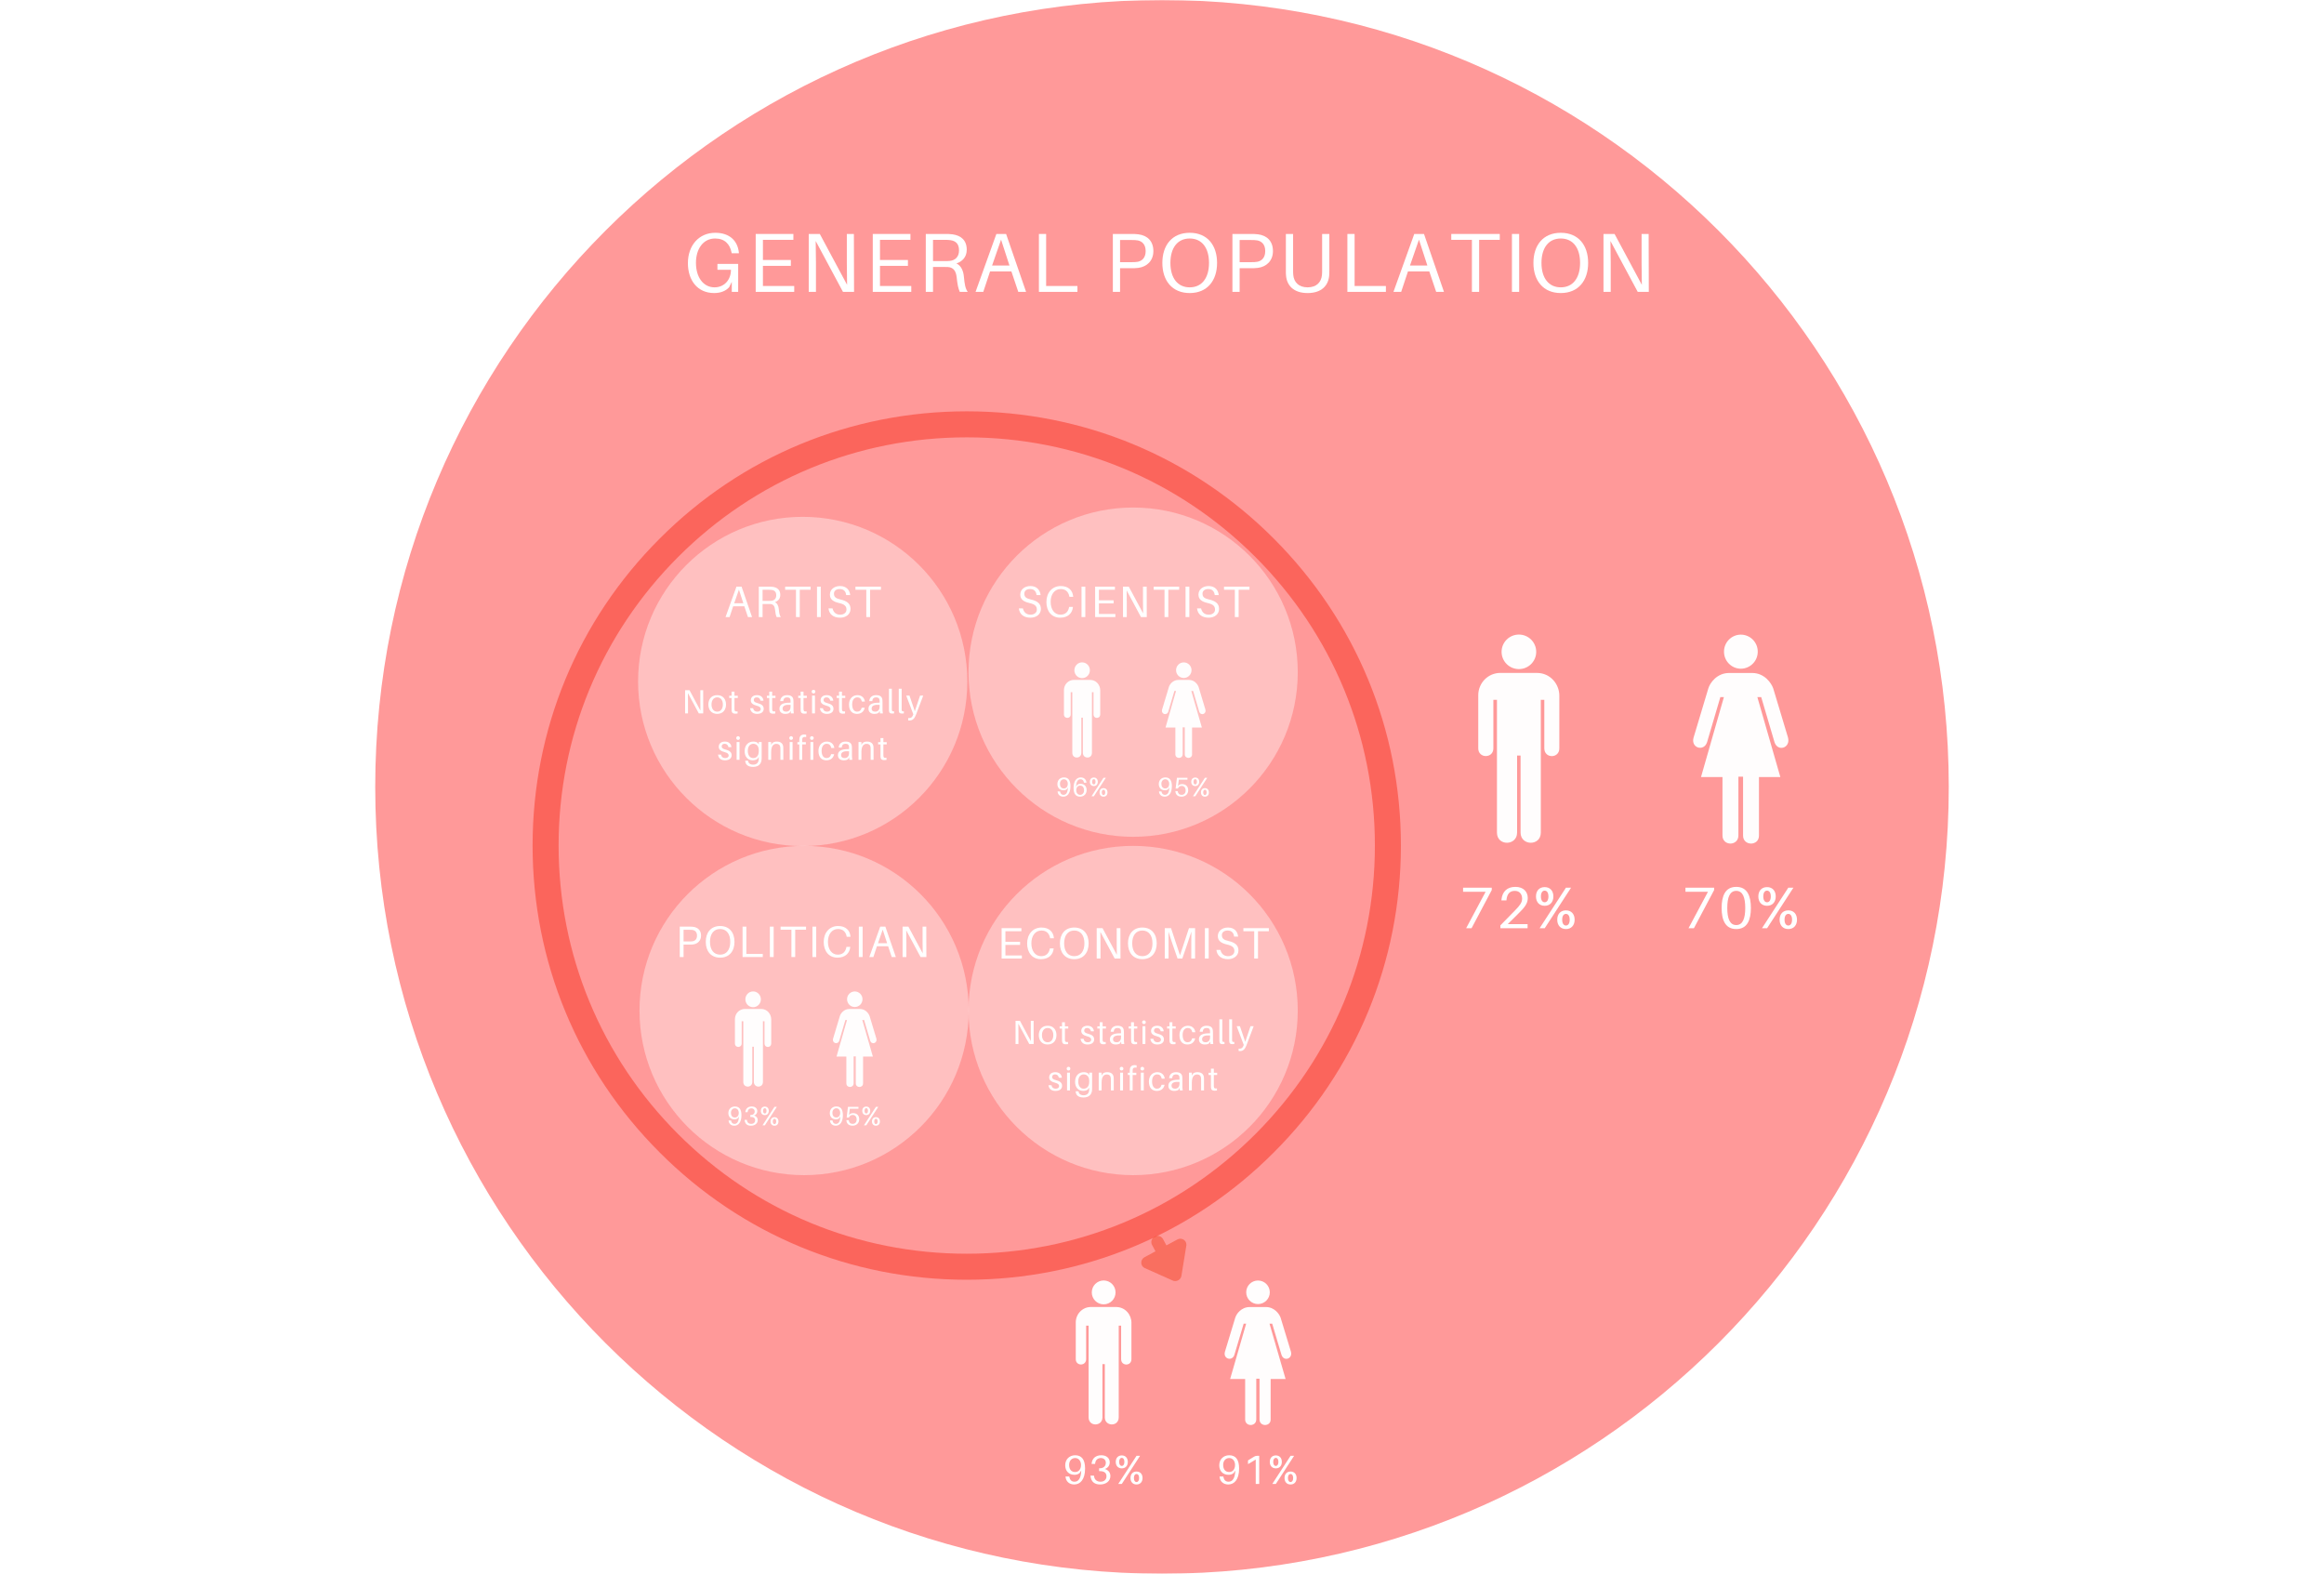 <svg xmlns="http://www.w3.org/2000/svg" xmlns:xlink="http://www.w3.org/1999/xlink" width="1440" viewBox="0 0 1440 975" height="975" version="1.0"><defs><g id="n"><path d="M 19.582 -25.113 L 1.82 -25.113 L 1.82 -22.566 L 15.762 -22.566 L 3.711 0 L 7.062 0 L 19.582 -23.656 Z M 19.582 -25.113"/></g><g id="o"><path d="M 6.734 -2.547 L 13.031 -8.773 C 17.289 -12.957 19.145 -15.285 19.145 -18.707 C 19.145 -22.457 16.633 -25.625 11.5 -25.625 C 6.48 -25.625 3.348 -22.855 2.84 -17.617 L 2.801 -17.254 L 5.934 -17.254 L 5.969 -17.617 C 6.332 -21.148 7.898 -23.148 11.137 -23.148 C 14.16 -23.148 15.652 -20.93 15.652 -18.344 C 15.652 -15.906 14.23 -14.086 11.281 -11.066 L 2.184 -1.785 L 2.184 0 L 19.035 0 L 19.035 -2.547 Z M 6.734 -2.547"/></g><g id="q"><path d="M 10.555 -25.625 C 3.641 -25.625 1.492 -19.871 1.492 -12.559 C 1.492 -5.277 3.641 0.508 10.555 0.508 C 17.469 0.508 19.617 -5.277 19.617 -12.559 C 19.617 -19.871 17.469 -25.625 10.555 -25.625 Z M 10.555 -1.965 C 6.551 -1.965 4.988 -6.004 4.988 -12.559 C 4.988 -19.145 6.551 -23.148 10.555 -23.148 C 14.559 -23.148 16.125 -19.145 16.125 -12.559 C 16.125 -6.004 14.559 -1.965 10.555 -1.965 Z M 10.555 -1.965"/></g><g id="p"><path d="M 6.879 -25.477 C 3.602 -25.477 1.492 -23.258 1.492 -19.691 C 1.492 -16.16 3.602 -13.902 6.879 -13.902 C 10.156 -13.902 12.266 -16.16 12.266 -19.691 C 12.266 -23.258 10.156 -25.477 6.879 -25.477 Z M 6.914 0 L 23.223 -25.113 L 20.055 -25.113 L 3.75 0 Z M 6.879 -23.293 C 8.262 -23.293 9.207 -22.055 9.207 -19.691 C 9.207 -17.359 8.262 -16.086 6.879 -16.086 C 5.496 -16.086 4.551 -17.359 4.551 -19.691 C 4.551 -22.055 5.496 -23.293 6.879 -23.293 Z M 20.055 -11.066 C 16.777 -11.066 14.668 -8.844 14.668 -5.277 C 14.668 -1.746 16.777 0.508 20.055 0.508 C 23.332 0.508 25.441 -1.746 25.441 -5.277 C 25.441 -8.844 23.332 -11.066 20.055 -11.066 Z M 20.055 -8.879 C 21.438 -8.879 22.383 -7.645 22.383 -5.277 C 22.383 -2.949 21.438 -1.676 20.055 -1.676 C 18.672 -1.676 17.727 -2.949 17.727 -5.277 C 17.727 -7.645 18.672 -8.879 20.055 -8.879 Z M 20.055 -8.879"/></g><g id="r"><path d="M 20.746 -17.316 L 20.746 -13.676 L 29.117 -13.676 C 29.117 -7.281 24.801 -2.809 18.98 -2.809 C 11.906 -2.809 7.434 -9.152 7.434 -17.992 C 7.434 -26.676 11.961 -33.07 19.289 -33.07 C 25.27 -33.07 28.441 -29.586 29.48 -24.438 L 29.586 -23.918 L 34.059 -23.918 L 34.008 -24.438 C 33.277 -31.457 28.496 -36.605 19.395 -36.605 C 9.203 -36.605 2.445 -28.703 2.445 -17.781 C 2.445 -7.281 8.266 0.727 18.719 0.727 C 22.828 0.727 26 -0.625 28.027 -2.91 L 29.637 -6.238 L 29.637 0 L 33.59 0 L 33.59 -17.316 Z M 20.746 -17.316"/></g><g id="s"><path d="M 29.066 -3.641 L 9.672 -3.641 L 9.672 -16.117 L 26.984 -16.117 L 26.984 -19.758 L 9.672 -19.758 L 9.672 -32.238 L 28.547 -32.238 L 28.547 -35.879 L 5.199 -35.879 L 5.199 0 L 29.066 0 Z M 29.066 -3.641"/></g><g id="t"><path d="M 33.277 0 L 33.176 -35.879 L 28.805 -35.879 L 28.805 -17.938 C 28.805 -13.727 28.859 -8.578 28.961 -4.367 L 12.062 -35.879 L 5.199 -35.879 L 5.199 0 L 9.672 0 L 9.672 -17.938 C 9.672 -22.152 9.621 -27.297 9.516 -31.512 L 26.414 0 Z M 33.277 0"/></g><g id="u"><path d="M 28.805 -9.41 C 28.496 -13 27.09 -16.273 24.18 -17.625 C 27.508 -18.668 30.574 -21.371 30.574 -26.102 C 30.574 -32.133 26.832 -34.992 21.629 -35.668 C 20.02 -35.879 18.77 -35.879 16.949 -35.879 L 5.199 -35.879 L 5.199 0 L 9.672 0 L 9.672 -15.441 L 16.43 -15.441 C 17.262 -15.441 18.148 -15.441 18.98 -15.391 C 22.516 -15.133 23.918 -12.688 24.336 -8.996 C 24.801 -4.574 25.27 -2.289 26.258 0 L 31.199 0 C 29.742 -1.926 29.223 -4.73 28.805 -9.41 Z M 9.672 -19.082 L 9.672 -32.238 L 16.949 -32.238 C 18.562 -32.238 19.551 -32.188 20.539 -32.031 C 23.867 -31.512 25.789 -29.691 25.789 -25.688 C 25.789 -21.629 23.348 -19.5 20.02 -19.188 C 19.031 -19.082 18.148 -19.082 16.535 -19.082 Z M 9.672 -19.082"/></g><g id="v"><path d="M 23.711 -12.688 L 27.973 0 L 32.809 0 L 20.434 -35.879 L 14.402 -35.879 L 1.508 0 L 6.293 0 L 10.504 -12.688 Z M 11.75 -16.328 L 17.316 -32.344 L 22.516 -16.328 Z M 11.75 -16.328"/></g><g id="w"><path d="M 29.066 -3.641 L 9.672 -3.641 L 9.672 -35.879 L 5.199 -35.879 L 5.199 0 L 29.066 0 Z M 29.066 -3.641"/></g><g id="y"><path d="M 21.008 -35.668 C 19.395 -35.879 18.148 -35.879 16.328 -35.879 L 5.199 -35.879 L 5.199 0 L 9.672 0 L 9.672 -14.664 L 16.328 -14.664 C 18.148 -14.664 19.395 -14.664 21.008 -14.871 C 26.207 -15.547 30.312 -19.188 30.312 -25.27 C 30.312 -31.355 26.727 -34.941 21.008 -35.668 Z M 20.746 -18.668 C 19.758 -18.457 18.355 -18.406 16.742 -18.406 L 9.672 -18.406 L 9.672 -32.133 L 16.742 -32.133 C 18.355 -32.133 19.758 -32.082 20.746 -31.875 C 23.293 -31.301 25.531 -29.43 25.531 -25.27 C 25.531 -21.109 23.293 -19.238 20.746 -18.668 Z M 20.746 -18.668"/></g><g id="z"><path d="M 19.395 -36.605 C 8.477 -36.605 2.445 -28.91 2.445 -17.938 C 2.445 -7.02 8.477 0.727 19.395 0.727 C 30.312 0.727 36.348 -7.02 36.348 -17.938 C 36.348 -28.91 30.312 -36.605 19.395 -36.605 Z M 19.395 -2.809 C 11.855 -2.809 7.434 -8.633 7.434 -17.938 C 7.434 -27.297 11.855 -33.07 19.395 -33.07 C 26.934 -33.07 31.355 -27.297 31.355 -17.938 C 31.355 -8.633 26.934 -2.809 19.395 -2.809 Z M 19.395 -2.809"/></g><g id="A"><path d="M 31.82 -35.879 L 27.352 -35.879 L 27.352 -13.676 C 27.352 -12.531 27.352 -11.438 27.246 -10.504 C 26.832 -5.98 23.867 -2.809 18.355 -2.809 C 12.844 -2.809 9.879 -5.98 9.465 -10.504 C 9.359 -11.438 9.359 -12.531 9.359 -13.676 L 9.359 -35.879 L 4.887 -35.879 L 4.887 -13.258 C 4.887 -12.117 4.887 -11.074 4.992 -10.035 C 5.512 -4.055 9.566 0.727 18.355 0.727 C 27.141 0.727 31.199 -4.055 31.719 -10.035 C 31.82 -11.074 31.82 -12.117 31.82 -13.258 Z M 31.82 -35.879"/></g><g id="B"><path d="M 31.82 -32.238 L 31.82 -35.879 L 1.77 -35.879 L 1.77 -32.238 L 14.559 -32.238 L 14.559 0 L 19.031 0 L 19.031 -32.238 Z M 31.82 -32.238"/></g><g id="C"><path d="M 9.672 0 L 9.672 -35.879 L 5.199 -35.879 L 5.199 0 Z M 9.672 0"/></g><g id="M"><path d="M 12.449 -6.66 L 14.688 0 L 17.227 0 L 10.73 -18.836 L 7.562 -18.836 L 0.793 0 L 3.305 0 L 5.516 -6.66 Z M 6.168 -8.57 L 9.09 -16.98 L 11.82 -8.57 Z M 6.168 -8.57"/></g><g id="N"><path d="M 15.125 -4.941 C 14.961 -6.824 14.223 -8.543 12.695 -9.254 C 14.441 -9.801 16.051 -11.219 16.051 -13.703 C 16.051 -16.871 14.086 -18.371 11.355 -18.727 C 10.512 -18.836 9.855 -18.836 8.898 -18.836 L 2.73 -18.836 L 2.73 0 L 5.078 0 L 5.078 -8.109 L 8.625 -8.109 C 9.062 -8.109 9.527 -8.109 9.965 -8.082 C 11.82 -7.945 12.559 -6.66 12.777 -4.723 C 13.023 -2.402 13.27 -1.203 13.785 0 L 16.379 0 C 15.617 -1.012 15.344 -2.484 15.125 -4.941 Z M 5.078 -10.02 L 5.078 -16.926 L 8.898 -16.926 C 9.746 -16.926 10.266 -16.898 10.785 -16.816 C 12.531 -16.543 13.539 -15.59 13.539 -13.484 C 13.539 -11.355 12.258 -10.238 10.512 -10.074 C 9.992 -10.02 9.527 -10.02 8.68 -10.02 Z M 5.078 -10.02"/></g><g id="O"><path d="M 16.707 -16.926 L 16.707 -18.836 L 0.93 -18.836 L 0.93 -16.926 L 7.645 -16.926 L 7.645 0 L 9.992 0 L 9.992 -16.926 Z M 16.707 -16.926"/></g><g id="P"><path d="M 5.078 0 L 5.078 -18.836 L 2.73 -18.836 L 2.73 0 Z M 5.078 0"/></g><g id="Q"><path d="M 8.57 -19.219 C 5.105 -19.219 2.293 -17.172 2.293 -13.922 C 2.293 -10.812 4.613 -9.473 7.945 -8.707 C 11.246 -7.945 12.559 -6.906 12.559 -4.613 C 12.559 -2.648 10.812 -1.473 8.652 -1.473 C 6.195 -1.473 4.477 -2.867 3.93 -5.352 L 1.418 -5.352 C 1.828 -1.719 4.449 0.383 8.598 0.383 C 12.23 0.383 15.07 -1.746 15.07 -5.051 C 15.07 -8.246 12.996 -9.938 8.844 -10.895 C 5.98 -11.547 4.805 -12.422 4.805 -14.469 C 4.805 -16.434 6.387 -17.363 8.383 -17.363 C 10.758 -17.363 12.148 -15.996 12.367 -13.621 L 14.879 -13.621 C 14.523 -16.844 12.477 -19.219 8.57 -19.219 Z M 8.57 -19.219"/></g><g id="R"><path d="M 11.027 -18.727 C 10.184 -18.836 9.527 -18.836 8.57 -18.836 L 2.73 -18.836 L 2.73 0 L 5.078 0 L 5.078 -7.699 L 8.57 -7.699 C 9.527 -7.699 10.184 -7.699 11.027 -7.809 C 13.758 -8.164 15.914 -10.074 15.914 -13.27 C 15.914 -16.461 14.031 -18.344 11.027 -18.727 Z M 10.895 -9.801 C 10.375 -9.691 9.637 -9.664 8.789 -9.664 L 5.078 -9.664 L 5.078 -16.871 L 8.789 -16.871 C 9.637 -16.871 10.375 -16.844 10.895 -16.734 C 12.23 -16.434 13.406 -15.453 13.406 -13.27 C 13.406 -11.082 12.23 -10.102 10.895 -9.801 Z M 10.895 -9.801"/></g><g id="S"><path d="M 10.184 -19.219 C 4.449 -19.219 1.281 -15.18 1.281 -9.418 C 1.281 -3.684 4.449 0.383 10.184 0.383 C 15.914 0.383 19.082 -3.684 19.082 -9.418 C 19.082 -15.18 15.914 -19.219 10.184 -19.219 Z M 10.184 -1.473 C 6.223 -1.473 3.902 -4.531 3.902 -9.418 C 3.902 -14.332 6.223 -17.363 10.184 -17.363 C 14.141 -17.363 16.461 -14.332 16.461 -9.418 C 16.461 -4.531 14.141 -1.473 10.184 -1.473 Z M 10.184 -1.473"/></g><g id="T"><path d="M 15.262 -1.91 L 5.078 -1.91 L 5.078 -18.836 L 2.73 -18.836 L 2.73 0 L 15.262 0 Z M 15.262 -1.91"/></g><g id="U"><path d="M 10.184 -19.219 C 4.832 -19.219 1.281 -15.07 1.281 -9.336 C 1.281 -3.82 4.34 0.383 9.828 0.383 C 14.797 0.383 17.336 -2.594 17.691 -6.008 L 17.719 -6.277 L 15.371 -6.277 L 15.316 -6.008 C 14.77 -3.305 13.105 -1.473 9.965 -1.473 C 6.25 -1.473 3.902 -4.805 3.902 -9.445 C 3.902 -14.004 6.277 -17.363 10.129 -17.363 C 13.27 -17.363 14.934 -15.535 15.48 -12.832 L 15.535 -12.559 L 17.883 -12.559 L 17.855 -12.832 C 17.473 -16.516 14.961 -19.219 10.184 -19.219 Z M 10.184 -19.219"/></g><g id="V"><path d="M 17.473 0 L 17.418 -18.836 L 15.125 -18.836 L 15.125 -9.418 C 15.125 -7.207 15.152 -4.504 15.207 -2.293 L 6.332 -18.836 L 2.73 -18.836 L 2.73 0 L 5.078 0 L 5.078 -9.418 C 5.078 -11.629 5.051 -14.332 4.996 -16.543 L 13.867 0 Z M 17.473 0"/></g><g id="W"><path d="M 15.262 -1.91 L 5.078 -1.91 L 5.078 -8.465 L 14.168 -8.465 L 14.168 -10.375 L 5.078 -10.375 L 5.078 -16.926 L 14.988 -16.926 L 14.988 -18.836 L 2.73 -18.836 L 2.73 0 L 15.262 0 Z M 15.262 -1.91"/></g><g id="X"><path d="M 21.512 -18.836 L 17.719 -18.836 L 12.176 -1.992 L 6.605 -18.836 L 2.73 -18.836 L 2.73 0 L 5.078 0 L 5.078 -9.691 C 5.078 -12.012 5.078 -14.605 5.023 -16.652 C 5.625 -14.633 6.496 -12.012 7.262 -9.773 L 10.648 0 L 13.594 0 L 16.926 -9.719 C 17.719 -12.012 18.59 -14.66 19.219 -16.707 C 19.164 -14.66 19.164 -12.039 19.164 -9.691 L 19.164 0 L 21.512 0 Z M 21.512 -18.836"/></g><g id="ac"><path d="M 4.863 -11.684 C 2.539 -11.684 0.812 -10.043 0.812 -7.602 C 0.812 -5.328 2.223 -3.719 4.613 -3.719 C 5.445 -3.719 6.09 -3.934 6.707 -4.449 L 7.352 -5.477 C 7.238 -2.141 6.141 -0.895 4.598 -0.895 C 3.438 -0.895 2.754 -1.559 2.488 -2.855 L 2.457 -3.02 L 0.93 -3.02 L 0.945 -2.855 C 1.129 -0.98 2.523 0.23 4.48 0.23 C 6.84 0.23 8.914 -1.66 8.914 -6.273 C 8.914 -10.074 7.418 -11.684 4.863 -11.684 Z M 4.863 -4.848 C 3.121 -4.848 2.406 -6.176 2.406 -7.77 C 2.406 -9.426 3.438 -10.555 4.863 -10.555 C 6.309 -10.555 7.254 -9.328 7.254 -7.734 C 7.254 -5.824 6.156 -4.848 4.863 -4.848 Z M 4.863 -4.848"/></g><g id="ad"><path d="M 5.012 -7.734 C 4.184 -7.734 3.535 -7.52 2.922 -7.004 L 2.273 -5.977 C 2.391 -9.312 3.484 -10.555 5.027 -10.555 C 6.191 -10.555 6.871 -9.891 7.137 -8.598 L 7.172 -8.434 L 8.699 -8.434 L 8.68 -8.598 C 8.5 -10.473 7.105 -11.684 5.145 -11.684 C 2.789 -11.684 0.715 -9.793 0.715 -5.18 C 0.715 -1.379 2.207 0.23 4.762 0.23 C 7.086 0.23 8.812 -1.41 8.812 -3.852 C 8.812 -6.125 7.402 -7.734 5.012 -7.734 Z M 4.762 -0.895 C 3.32 -0.895 2.375 -2.125 2.375 -3.719 C 2.375 -5.625 3.469 -6.605 4.762 -6.605 C 6.508 -6.605 7.219 -5.277 7.219 -3.684 C 7.219 -2.023 6.191 -0.895 4.762 -0.895 Z M 4.762 -0.895"/></g><g id="af"><path d="M 5.094 -7.551 C 4.398 -7.551 3.836 -7.402 3.285 -7.07 L 2.574 -6.309 L 3.086 -10.289 L 8.434 -10.289 L 8.434 -11.453 L 1.926 -11.453 L 1.129 -4.797 L 2.488 -4.797 C 3.055 -5.977 3.816 -6.422 4.879 -6.422 C 6.406 -6.422 7.32 -5.344 7.32 -3.617 C 7.32 -1.891 6.324 -0.895 4.812 -0.895 C 3.387 -0.895 2.672 -1.727 2.406 -3.039 L 2.375 -3.203 L 0.945 -3.203 L 0.961 -3.039 C 1.18 -0.879 2.523 0.23 4.828 0.23 C 6.953 0.23 8.914 -1.195 8.914 -3.719 C 8.914 -5.891 7.652 -7.551 5.094 -7.551 Z M 5.094 -7.551"/></g><g id="au"><path d="M 6.574 -6.09 C 7.77 -6.441 8.598 -7.469 8.598 -8.781 C 8.598 -10.508 7.27 -11.684 5.16 -11.684 C 2.84 -11.684 1.426 -10.391 1.211 -8.316 L 1.195 -8.148 L 2.621 -8.148 L 2.641 -8.316 C 2.789 -9.824 3.77 -10.555 4.98 -10.555 C 6.191 -10.555 7.004 -9.758 7.004 -8.613 C 7.004 -7.172 5.91 -6.375 4.547 -6.375 L 4.266 -6.375 L 4.266 -5.211 L 4.547 -5.211 C 6.406 -5.211 7.27 -4.449 7.27 -3.105 C 7.27 -1.711 6.258 -0.895 4.848 -0.895 C 3.453 -0.895 2.355 -1.609 2.191 -3.219 L 2.176 -3.387 L 0.746 -3.387 L 0.762 -3.219 C 1.012 -0.746 2.539 0.23 4.715 0.23 C 6.922 0.23 8.863 -1.047 8.863 -3.188 C 8.863 -4.68 7.984 -5.691 6.574 -6.09 Z M 6.574 -6.09"/></g><g id="ae"><path d="M 3.137 -11.617 C 1.645 -11.617 0.68 -10.605 0.68 -8.98 C 0.68 -7.371 1.645 -6.34 3.137 -6.34 C 4.629 -6.34 5.594 -7.371 5.594 -8.98 C 5.594 -10.605 4.629 -11.617 3.137 -11.617 Z M 3.152 0 L 10.59 -11.453 L 9.145 -11.453 L 1.711 0 Z M 3.137 -10.621 C 3.77 -10.621 4.199 -10.059 4.199 -8.98 C 4.199 -7.918 3.77 -7.336 3.137 -7.336 C 2.508 -7.336 2.074 -7.918 2.074 -8.98 C 2.074 -10.059 2.508 -10.621 3.137 -10.621 Z M 9.145 -5.047 C 7.652 -5.047 6.688 -4.035 6.688 -2.406 C 6.688 -0.797 7.652 0.23 9.145 0.23 C 10.641 0.23 11.602 -0.797 11.602 -2.406 C 11.602 -4.035 10.641 -5.047 9.145 -5.047 Z M 9.145 -4.051 C 9.777 -4.051 10.207 -3.484 10.207 -2.406 C 10.207 -1.344 9.777 -0.762 9.145 -0.762 C 8.516 -0.762 8.082 -1.344 8.082 -2.406 C 8.082 -3.484 8.516 -4.051 9.145 -4.051 Z M 9.145 -4.051"/></g><g id="aj"><path d="M 7.387 -17.75 C 3.859 -17.75 1.234 -15.254 1.234 -11.547 C 1.234 -8.094 3.379 -5.648 7.008 -5.648 C 8.27 -5.648 9.254 -5.977 10.188 -6.758 L 11.168 -8.32 C 10.992 -3.254 9.328 -1.363 6.984 -1.363 C 5.219 -1.363 4.184 -2.371 3.781 -4.336 L 3.73 -4.59 L 1.41 -4.59 L 1.438 -4.336 C 1.715 -1.488 3.832 0.352 6.809 0.352 C 10.387 0.352 13.539 -2.52 13.539 -9.531 C 13.539 -15.305 11.27 -17.75 7.387 -17.75 Z M 7.387 -7.363 C 4.738 -7.363 3.656 -9.379 3.656 -11.801 C 3.656 -14.32 5.219 -16.035 7.387 -16.035 C 9.582 -16.035 11.02 -14.172 11.02 -11.75 C 11.02 -8.852 9.355 -7.363 7.387 -7.363 Z M 7.387 -7.363"/></g><g id="ak"><path d="M 9.984 -9.254 C 11.801 -9.781 13.062 -11.348 13.062 -13.34 C 13.062 -15.961 11.043 -17.75 7.84 -17.75 C 4.312 -17.75 2.168 -15.785 1.84 -12.633 L 1.816 -12.379 L 3.984 -12.379 L 4.008 -12.633 C 4.234 -14.926 5.723 -16.035 7.562 -16.035 C 9.406 -16.035 10.641 -14.824 10.641 -13.086 C 10.641 -10.891 8.977 -9.684 6.91 -9.684 L 6.48 -9.684 L 6.48 -7.918 L 6.91 -7.918 C 9.734 -7.918 11.043 -6.758 11.043 -4.715 C 11.043 -2.598 9.504 -1.363 7.363 -1.363 C 5.246 -1.363 3.582 -2.445 3.328 -4.891 L 3.305 -5.145 L 1.133 -5.145 L 1.16 -4.891 C 1.539 -1.133 3.859 0.352 7.16 0.352 C 10.516 0.352 13.465 -1.59 13.465 -4.84 C 13.465 -7.109 12.129 -8.648 9.984 -9.254 Z M 9.984 -9.254"/></g><g id="am"><path d="M 10.238 -17.398 L 8.852 -17.398 C 8.246 -17.398 7.641 -17.27 6.961 -16.844 L 3.277 -14.547 L 3.277 -12.254 L 8.07 -15.102 L 8.07 0 L 10.238 0 Z M 10.238 -17.398"/></g><g id="al"><path d="M 4.766 -17.648 C 2.496 -17.648 1.035 -16.113 1.035 -13.641 C 1.035 -11.195 2.496 -9.633 4.766 -9.633 C 7.035 -9.633 8.496 -11.195 8.496 -13.641 C 8.496 -16.113 7.035 -17.648 4.766 -17.648 Z M 4.789 0 L 16.086 -17.398 L 13.895 -17.398 L 2.598 0 Z M 4.766 -16.137 C 5.723 -16.137 6.379 -15.281 6.379 -13.641 C 6.379 -12.027 5.723 -11.145 4.766 -11.145 C 3.809 -11.145 3.152 -12.027 3.152 -13.641 C 3.152 -15.281 3.809 -16.137 4.766 -16.137 Z M 13.895 -7.664 C 11.625 -7.664 10.16 -6.125 10.16 -3.656 C 10.16 -1.211 11.625 0.352 13.895 0.352 C 16.16 0.352 17.625 -1.211 17.625 -3.656 C 17.625 -6.125 16.16 -7.664 13.895 -7.664 Z M 13.895 -6.152 C 14.852 -6.152 15.508 -5.293 15.508 -3.656 C 15.508 -2.043 14.852 -1.16 13.895 -1.16 C 12.934 -1.16 12.277 -2.043 12.277 -3.656 C 12.277 -5.293 12.934 -6.152 13.895 -6.152 Z M 13.895 -6.152"/></g><g id="av"><path d="M 4.863 -11.688 C 2.539 -11.688 0.812 -10.043 0.812 -7.602 C 0.812 -5.328 2.223 -3.719 4.613 -3.719 C 5.445 -3.719 6.094 -3.934 6.707 -4.449 L 7.355 -5.477 C 7.238 -2.141 6.141 -0.895 4.598 -0.895 C 3.438 -0.895 2.754 -1.559 2.488 -2.855 L 2.457 -3.02 L 0.93 -3.02 L 0.945 -2.855 C 1.129 -0.98 2.523 0.23 4.48 0.23 C 6.84 0.23 8.914 -1.66 8.914 -6.273 C 8.914 -10.074 7.418 -11.688 4.863 -11.688 Z M 4.863 -4.848 C 3.121 -4.848 2.406 -6.176 2.406 -7.77 C 2.406 -9.43 3.438 -10.559 4.863 -10.559 C 6.309 -10.559 7.254 -9.328 7.254 -7.734 C 7.254 -5.828 6.16 -4.848 4.863 -4.848 Z M 4.863 -4.848"/></g><g id="aw"><path d="M 5.098 -7.551 C 4.398 -7.551 3.836 -7.402 3.285 -7.07 L 2.574 -6.309 L 3.086 -10.293 L 8.434 -10.293 L 8.434 -11.453 L 1.926 -11.453 L 1.129 -4.797 L 2.488 -4.797 C 3.055 -5.977 3.816 -6.426 4.879 -6.426 C 6.406 -6.426 7.32 -5.344 7.32 -3.617 C 7.32 -1.891 6.324 -0.895 4.812 -0.895 C 3.387 -0.895 2.672 -1.727 2.406 -3.039 L 2.375 -3.203 L 0.945 -3.203 L 0.961 -3.039 C 1.18 -0.879 2.523 0.23 4.832 0.23 C 6.957 0.23 8.914 -1.195 8.914 -3.719 C 8.914 -5.895 7.652 -7.551 5.098 -7.551 Z M 5.098 -7.551"/></g><g id="ax"><path d="M 3.137 -11.621 C 1.645 -11.621 0.68 -10.605 0.68 -8.98 C 0.68 -7.371 1.645 -6.34 3.137 -6.34 C 4.633 -6.34 5.594 -7.371 5.594 -8.98 C 5.594 -10.605 4.633 -11.621 3.137 -11.621 Z M 3.152 0 L 10.59 -11.453 L 9.145 -11.453 L 1.711 0 Z M 3.137 -10.625 C 3.77 -10.625 4.199 -10.059 4.199 -8.98 C 4.199 -7.918 3.77 -7.336 3.137 -7.336 C 2.508 -7.336 2.074 -7.918 2.074 -8.98 C 2.074 -10.059 2.508 -10.625 3.137 -10.625 Z M 9.145 -5.047 C 7.652 -5.047 6.691 -4.035 6.691 -2.406 C 6.691 -0.797 7.652 0.23 9.145 0.23 C 10.641 0.23 11.602 -0.797 11.602 -2.406 C 11.602 -4.035 10.641 -5.047 9.145 -5.047 Z M 9.145 -4.051 C 9.777 -4.051 10.207 -3.484 10.207 -2.406 C 10.207 -1.344 9.777 -0.762 9.145 -0.762 C 8.516 -0.762 8.082 -1.344 8.082 -2.406 C 8.082 -3.484 8.516 -4.051 9.145 -4.051 Z M 9.145 -4.051"/></g><g id="ay"><path d="M 13.309 0 L 13.27 -14.352 L 11.52 -14.352 L 11.52 -7.176 C 11.52 -5.492 11.543 -3.43 11.582 -1.746 L 4.824 -14.352 L 2.078 -14.352 L 2.078 0 L 3.867 0 L 3.867 -7.176 C 3.867 -8.859 3.848 -10.918 3.805 -12.602 L 10.566 0 Z M 13.309 0"/></g><g id="az"><path d="M 6.094 -11.312 C 2.352 -11.312 0.625 -8.629 0.625 -5.512 C 0.625 -2.414 2.352 0.293 6.094 0.293 C 9.836 0.293 11.562 -2.414 11.562 -5.512 C 11.562 -8.629 9.836 -11.312 6.094 -11.312 Z M 6.094 -1.082 C 3.867 -1.082 2.578 -2.934 2.578 -5.512 C 2.578 -8.109 3.867 -9.941 6.094 -9.941 C 8.32 -9.941 9.609 -8.109 9.609 -5.512 C 9.609 -2.934 8.32 -1.082 6.094 -1.082 Z M 6.094 -1.082"/></g><g id="aA"><path d="M 3.68 -9.566 L 5.738 -9.566 L 5.738 -10.938 L 3.68 -10.938 L 3.68 -13.496 L 1.891 -13.496 L 1.891 -10.938 L 0.414 -10.938 L 0.414 -9.566 L 1.891 -9.566 L 1.891 -3.141 C 1.891 -2.516 1.891 -2.059 1.914 -1.77 C 2.016 -0.395 2.723 0.168 4.098 0.168 C 4.598 0.168 5.094 0.145 5.613 0.062 L 5.613 -1.246 C 4.223 -1.082 3.785 -1.309 3.703 -2.371 C 3.68 -2.66 3.68 -2.848 3.68 -3.223 Z M 3.68 -9.566"/></g><g id="aC"><path d="M 4.742 -11.312 C 2.477 -11.312 0.938 -10.105 0.938 -8.09 C 0.938 -6.156 2.516 -5.344 4.492 -4.805 C 6.344 -4.305 7.09 -3.742 7.09 -2.684 C 7.09 -1.621 6.137 -1.082 4.949 -1.082 C 3.68 -1.082 2.66 -1.645 2.371 -3.246 L 0.5 -3.246 C 0.832 -0.75 2.559 0.293 4.824 0.293 C 7.152 0.293 8.922 -0.75 8.922 -2.828 C 8.922 -4.699 7.715 -5.699 5.18 -6.363 C 3.68 -6.758 2.766 -7.195 2.766 -8.297 C 2.766 -9.254 3.348 -9.941 4.598 -9.941 C 5.887 -9.941 6.676 -9.172 6.926 -7.883 L 8.797 -7.883 C 8.566 -9.898 7.215 -11.312 4.742 -11.312 Z M 4.742 -11.312"/></g><g id="aD"><path d="M 7.859 0 L 9.648 0 C 9.484 -1.227 9.441 -1.977 9.441 -2.809 L 9.441 -6.945 C 9.441 -7.426 9.422 -7.965 9.379 -8.402 C 9.191 -10.211 8.09 -11.312 5.469 -11.312 C 3.035 -11.312 1.395 -9.961 1.227 -7.613 L 3.098 -7.613 C 3.223 -9.129 3.973 -9.941 5.469 -9.941 C 6.945 -9.941 7.527 -9.273 7.613 -8.258 C 7.652 -7.84 7.652 -7.402 7.652 -6.926 L 7.652 -6.633 L 6.945 -6.633 C 2.621 -6.633 0.75 -5.344 0.75 -2.848 C 0.75 -0.812 2.309 0.293 4.305 0.293 C 5.367 0.293 6.32 0.125 7.07 -0.395 L 7.676 -1.582 Z M 4.906 -1.082 C 3.555 -1.082 2.703 -1.664 2.703 -2.996 C 2.703 -4.887 4.617 -5.531 7.652 -5.305 L 7.652 -4.18 C 7.652 -2.184 6.57 -1.082 4.906 -1.082 Z M 4.906 -1.082"/></g><g id="aE"><path d="M 2.434 -14.641 C 1.789 -14.641 1.289 -14.141 1.289 -13.496 C 1.289 -12.852 1.789 -12.352 2.434 -12.352 C 3.078 -12.352 3.578 -12.852 3.578 -13.496 C 3.578 -14.141 3.078 -14.641 2.434 -14.641 Z M 3.328 0 L 3.328 -11.023 L 1.539 -11.023 L 1.539 0 Z M 3.328 0"/></g><g id="aF"><path d="M 5.801 -11.312 C 3.035 -11.312 0.625 -9.215 0.625 -5.492 C 0.625 -1.457 2.746 0.293 5.531 0.293 C 7.984 0.293 9.816 -0.957 10.355 -3.516 L 8.484 -3.516 C 8.109 -1.914 7.09 -1.082 5.637 -1.082 C 3.992 -1.082 2.578 -2.414 2.578 -5.613 C 2.578 -8.59 4.035 -9.941 5.762 -9.941 C 7.238 -9.941 8.195 -9.09 8.59 -7.32 L 10.461 -7.32 C 10.129 -9.734 8.445 -11.312 5.801 -11.312 Z M 5.801 -11.312"/></g><g id="aG"><path d="M 3.246 -15.285 L 1.457 -15.285 L 1.457 -3.098 C 1.457 -2.496 1.457 -2.016 1.477 -1.645 C 1.539 -0.25 2.309 0.082 3.348 0.082 C 3.766 0.082 4.223 0.062 4.617 0 L 4.617 -1.289 C 3.641 -1.184 3.309 -1.414 3.266 -2.121 C 3.246 -2.477 3.246 -2.828 3.246 -3.16 Z M 3.246 -15.285"/></g><g id="aH"><path d="M 10.543 -11.023 L 8.59 -11.023 L 5.324 -1.332 L 2.039 -11.023 L 0.02 -11.023 L 4.41 0.562 L 4.262 0.957 C 3.703 2.414 2.973 2.891 1.871 2.891 C 1.684 2.891 1.496 2.891 1.227 2.871 L 1.227 4.324 C 1.496 4.367 1.746 4.367 2.141 4.367 C 3.93 4.367 5.117 3.266 6.012 0.938 Z M 10.543 -11.023"/></g><g id="aI"><path d="M 11.168 -11.023 L 9.379 -11.023 L 9.379 -9.504 L 8.652 -10.586 C 8.09 -11.043 6.926 -11.312 6.012 -11.312 C 3.16 -11.312 0.625 -9.422 0.625 -5.344 C 0.625 -2.121 2.414 0.293 5.637 0.293 C 6.758 0.293 7.922 -0.062 8.547 -0.582 L 9.379 -1.77 L 9.379 -1.582 C 9.379 -1.246 9.379 -0.895 9.359 -0.375 C 9.273 1.746 8.09 2.996 5.906 2.996 C 4.016 2.996 2.934 2.059 2.785 0.707 L 2.766 0.52 L 0.957 0.52 L 0.977 0.727 C 1.207 3.059 2.766 4.367 5.906 4.367 C 9.09 4.367 11.043 2.66 11.148 -0.562 C 11.168 -1.164 11.168 -2.016 11.168 -2.703 Z M 5.906 -1.082 C 3.703 -1.082 2.578 -3.059 2.578 -5.551 C 2.578 -8.445 4.074 -9.941 6.012 -9.941 C 7.59 -9.941 9.379 -8.859 9.379 -6.012 L 9.379 -5.406 C 9.379 -2.246 7.738 -1.082 5.906 -1.082 Z M 5.906 -1.082"/></g><g id="aJ"><path d="M 10.812 -8.09 C 10.648 -10.023 9.297 -11.312 6.883 -11.312 C 5.762 -11.312 4.949 -11.125 4.016 -10.398 L 3.328 -9.129 L 3.328 -11.023 L 1.539 -11.023 L 1.539 0 L 3.328 0 L 3.328 -4.844 C 3.328 -8.609 4.785 -9.898 6.508 -9.898 C 8.215 -9.898 8.922 -8.941 9.027 -7.652 C 9.066 -7.09 9.066 -6.633 9.066 -6.074 L 9.066 0 L 10.855 0 L 10.855 -6.199 C 10.855 -7.09 10.855 -7.527 10.812 -8.09 Z M 10.812 -8.09"/></g><g id="aK"><path d="M 3.473 -13.145 C 3.617 -14.039 4.512 -14.352 5.863 -14.102 L 5.863 -15.578 C 5.492 -15.641 5.055 -15.68 4.598 -15.68 C 2.953 -15.68 1.871 -14.785 1.684 -13.184 C 1.645 -12.812 1.621 -12.27 1.621 -11.855 L 1.621 -10.938 L 0.438 -10.938 L 0.438 -9.566 L 1.621 -9.566 L 1.621 0 L 3.41 0 L 3.41 -9.566 L 5.676 -9.566 L 5.676 -10.938 L 3.41 -10.938 L 3.41 -12.02 C 3.41 -12.332 3.43 -12.852 3.473 -13.145 Z M 3.473 -13.145"/></g><clipPath id="d"><path d="M 0 1 L 538.801 1 L 538.801 540 L 0 540 Z M 0 1"/></clipPath><clipPath id="c"><path d="M0 0H539V541H0z"/></clipPath><clipPath id="g"><path d="M 2 0 L 977.68 0 L 977.68 975 L 2 975 Z M 2 0"/></clipPath><clipPath id="f"><path d="M0 0H978V975H0z"/></clipPath><clipPath id="h"><path d="M 930 393.113 L 952 393.113 L 952 415 L 930 415 Z M 930 393.113"/></clipPath><clipPath id="i"><path d="M 915.961 416 L 966.211 416 L 966.211 523 L 915.961 523 Z M 915.961 416"/></clipPath><clipPath id="j"><path d="M 1068 393.113 L 1090 393.113 L 1090 415 L 1068 415 Z M 1068 393.113"/></clipPath><clipPath id="m"><path d="M 1 1 L 205.52 1 L 205.52 205.398 L 1 205.398 Z M 1 1"/></clipPath><clipPath id="l"><path d="M0 0H206V206H0z"/></clipPath><clipPath id="F"><path d="M 1 1 L 205.238 1 L 205.238 205.641 L 1 205.641 Z M 1 1"/></clipPath><clipPath id="E"><path d="M0 0H206V206H0z"/></clipPath><clipPath id="I"><path d="M 1 1 L 205.48 1 L 205.48 205.16 L 1 205.16 Z M 1 1"/></clipPath><clipPath id="H"><path d="M0 0H206V206H0z"/></clipPath><clipPath id="L"><path d="M 1 1 L 205.238 1 L 205.238 205.16 L 1 205.16 Z M 1 1"/></clipPath><clipPath id="K"><path d="M0 0H206V206H0z"/></clipPath><clipPath id="Y"><path d="M 665 410.355 L 676 410.355 L 676 421 L 665 421 Z M 665 410.355"/></clipPath><clipPath id="Z"><path d="M 659.234 421 L 681.734 421 L 681.734 470 L 659.234 470 Z M 659.234 421"/></clipPath><clipPath id="aa"><path d="M 728 410.355 L 739 410.355 L 739 421 L 728 421 Z M 728 410.355"/></clipPath><clipPath id="ab"><path d="M 719.211 421 L 747 421 L 747 470 L 719.211 470 Z M 719.211 421"/></clipPath><clipPath id="ag"><path d="M 676 793.297 L 692 793.297 L 692 809 L 676 809 Z M 676 793.297"/></clipPath><clipPath id="ah"><path d="M 666.57 809 L 701.07 809 L 701.07 883 L 666.57 883 Z M 666.57 809"/></clipPath><clipPath id="ai"><path d="M 772 793.297 L 787 793.297 L 787 808 L 772 808 Z M 772 793.297"/></clipPath><clipPath id="ap"><path d="M 0.641 0.879 L 45.762 0.879 L 45.762 48.641 L 0.641 48.641 Z M 0.641 0.879"/></clipPath><clipPath id="ao"><path d="M0 0H46V49H0z"/></clipPath><clipPath id="aq"><path d="M 461 614.219 L 472 614.219 L 472 625 L 461 625 Z M 461 614.219"/></clipPath><clipPath id="ar"><path d="M 455.371 625 L 477.871 625 L 477.871 674 L 455.371 674 Z M 455.371 625"/></clipPath><clipPath id="as"><path d="M 524 614.219 L 535 614.219 L 535 624 L 524 624 Z M 524 614.219"/></clipPath><clipPath id="at"><path d="M 516 625 L 543.848 625 L 543.848 674 L 516 674 Z M 516 625"/></clipPath><mask id="b"><g filter="url(#a)"><path fill-opacity=".427" d="M-144 -97.5H1584V1072.5H-144z"/></g></mask><mask id="e"><g filter="url(#a)"><path fill-opacity=".4" d="M-144 -97.5H1584V1072.5H-144z"/></g></mask><mask id="k"><g filter="url(#a)"><path fill-opacity=".388" d="M-144 -97.5H1584V1072.5H-144z"/></g></mask><mask id="D"><g filter="url(#a)"><path fill-opacity=".388" d="M-144 -97.5H1584V1072.5H-144z"/></g></mask><mask id="G"><g filter="url(#a)"><path fill-opacity=".388" d="M-144 -97.5H1584V1072.5H-144z"/></g></mask><mask id="J"><g filter="url(#a)"><path fill-opacity=".388" d="M-144 -97.5H1584V1072.5H-144z"/></g></mask><mask id="an"><g filter="url(#a)"><path fill-opacity=".427" d="M-144 -97.5H1584V1072.5H-144z"/></g></mask><filter x="0%" y="0%" width="100%" xmlns:xlink="http://www.w3.org/1999/xlink" xlink:type="simple" xlink:actuate="onLoad" height="100%" id="a" xlink:show="other"><feColorMatrix values="0 0 0 0 1 0 0 0 0 1 0 0 0 0 1 0 0 0 1 0" color-interpolation-filters="sRGB"/></filter></defs><g mask="url(#b)"><g><g clip-path="url(#c)" transform="translate(330 253)"><g clip-path="url(#d)"><path fill="#F03612" d="M 269.02 539.863 C 197.195 539.863 129.562 511.91 78.812 461.051 C 27.957 410.301 0 342.672 0 270.848 C 0 199.023 27.957 131.391 78.812 80.641 C 129.562 29.785 197.195 1.828 269.02 1.828 C 340.84 1.828 408.473 29.785 459.223 80.641 C 510.078 131.5 538.035 199.023 538.035 270.848 C 538.035 342.672 510.078 410.301 459.223 461.051 C 408.473 511.91 340.84 539.863 269.02 539.863 Z M 269.02 17.957 C 201.496 17.957 137.949 44.301 90.211 92.039 C 42.473 139.777 16.129 203.324 16.129 270.848 C 16.129 338.371 42.473 401.914 90.211 449.656 C 137.949 497.395 201.496 523.738 269.02 523.738 C 336.539 523.738 400.086 497.395 447.824 449.656 C 495.566 401.914 521.906 338.371 521.906 270.848 C 521.906 203.324 495.566 139.777 447.824 92.039 C 400.086 44.301 336.539 17.957 269.02 17.957 Z M 269.02 17.957"/></g></g></g></g><g mask="url(#e)"><g><g clip-path="url(#f)" transform="translate(230)"><g clip-path="url(#g)"><path fill="#F00" d="M 490 0 C 220.762 0 2.5 218.262 2.5 487.5 C 2.5 756.738 220.762 975 490 975 C 759.238 975 977.5 756.738 977.5 487.5 C 977.5 218.262 759.238 0 490 0 Z M 490 0"/></g></g></g></g><g clip-path="url(#h)"><path fill="#FFFDFD" d="M 941.145 414.535 C 947.066 414.535 951.871 409.746 951.871 403.836 C 951.871 397.93 947.066 393.141 941.145 393.141 C 935.219 393.141 930.414 397.93 930.414 403.836 C 930.414 409.746 935.219 414.535 941.145 414.535"/></g><g clip-path="url(#i)"><path fill="#FFFDFD" d="M 929.664 416.898 C 922.066 416.898 915.957 423.078 915.957 430.781 L 915.957 463.625 C 915.957 470.012 925.328 470.012 925.328 463.625 L 925.328 433.594 L 927.547 433.594 L 927.547 515.824 C 927.547 524.359 940.027 524.109 940.027 515.824 L 940.027 468.09 L 942.176 468.09 L 942.176 515.824 C 942.176 524.109 954.723 524.359 954.723 515.824 L 954.723 433.594 L 956.891 433.594 L 956.891 463.625 C 956.891 470.062 966.211 470.059 966.195 463.625 L 966.195 430.98 C 966.195 423.871 960.664 416.914 952.32 416.914 L 929.664 416.898"/></g><g clip-path="url(#j)"><path fill="#FFFDFD" d="M 1078.656 414.297 C 1084.469 414.277 1089.156 409.559 1089.141 403.738 C 1089.156 397.918 1084.469 393.199 1078.656 393.184 C 1072.902 393.199 1068.215 397.918 1068.23 403.738 C 1068.215 409.559 1072.902 414.277 1078.656 414.297"/></g><path fill="#FFFDFD" d="M 1077.148 481.176 L 1077.148 517.648 C 1077.141 524.285 1067.27 524.285 1067.289 517.648 L 1067.289 481.426 L 1053.977 481.426 L 1068.168 431.867 L 1065.973 431.867 L 1057.746 459.809 C 1055.773 465.914 1047.465 463.41 1049.395 456.902 L 1058.5 426.559 C 1059.5 423.09 1063.848 416.953 1071.371 416.949 L 1085.75 416.949 C 1093.23 416.953 1097.598 423.141 1098.75 426.559 L 1107.855 456.836 C 1109.715 463.379 1101.473 466.078 1099.504 459.746 L 1091.277 431.867 L 1088.891 431.867 L 1103.145 481.426 L 1089.895 481.426 L 1089.895 517.711 C 1089.895 524.285 1080.062 524.254 1080.039 517.711 L 1080.039 481.176 L 1077.148 481.176"/><g mask="url(#k)"><g><g clip-path="url(#l)" transform="translate(394 319)"><g clip-path="url(#m)"><path fill="#FFFDFD" d="M 103.371 1.199 C 47.035 1.199 1.371 46.867 1.371 103.199 C 1.371 159.531 47.035 205.199 103.371 205.199 C 159.703 205.199 205.371 159.531 205.371 103.199 C 205.371 46.867 159.703 1.199 103.371 1.199 Z M 103.371 1.199"/></g></g></g></g><g fill="#FFF"><use x="904.742" y="575.083" xmlns:xlink="http://www.w3.org/1999/xlink" xlink:href="#n" xlink:type="simple" xlink:actuate="onLoad" xlink:show="embed"/></g><g fill="#FFF"><use x="927.489" y="575.083" xmlns:xlink="http://www.w3.org/1999/xlink" xlink:href="#o" xlink:type="simple" xlink:actuate="onLoad" xlink:show="embed"/></g><g fill="#FFF"><use x="950.236" y="575.083" xmlns:xlink="http://www.w3.org/1999/xlink" xlink:href="#p" xlink:type="simple" xlink:actuate="onLoad" xlink:show="embed"/></g><g fill="#FFF"><use x="1042.521" y="575.083" xmlns:xlink="http://www.w3.org/1999/xlink" xlink:href="#n" xlink:type="simple" xlink:actuate="onLoad" xlink:show="embed"/></g><g fill="#FFF"><use x="1065.268" y="575.083" xmlns:xlink="http://www.w3.org/1999/xlink" xlink:href="#q" xlink:type="simple" xlink:actuate="onLoad" xlink:show="embed"/></g><g fill="#FFF"><use x="1088.015" y="575.083" xmlns:xlink="http://www.w3.org/1999/xlink" xlink:href="#p" xlink:type="simple" xlink:actuate="onLoad" xlink:show="embed"/></g><g fill="#FFF"><use x="423.794" y="180.831" xmlns:xlink="http://www.w3.org/1999/xlink" xlink:href="#r" xlink:type="simple" xlink:actuate="onLoad" xlink:show="embed"/></g><g fill="#FFF"><use x="463.05" y="180.831" xmlns:xlink="http://www.w3.org/1999/xlink" xlink:href="#s" xlink:type="simple" xlink:actuate="onLoad" xlink:show="embed"/></g><g fill="#FFF"><use x="495.911" y="180.831" xmlns:xlink="http://www.w3.org/1999/xlink" xlink:href="#t" xlink:type="simple" xlink:actuate="onLoad" xlink:show="embed"/></g><g fill="#FFF"><use x="535.583" y="180.831" xmlns:xlink="http://www.w3.org/1999/xlink" xlink:href="#s" xlink:type="simple" xlink:actuate="onLoad" xlink:show="embed"/></g><g fill="#FFF"><use x="568.444" y="180.831" xmlns:xlink="http://www.w3.org/1999/xlink" xlink:href="#u" xlink:type="simple" xlink:actuate="onLoad" xlink:show="embed"/></g><g fill="#FFF"><use x="602.969" y="180.831" xmlns:xlink="http://www.w3.org/1999/xlink" xlink:href="#v" xlink:type="simple" xlink:actuate="onLoad" xlink:show="embed"/></g><g fill="#FFF"><use x="638.534" y="180.831" xmlns:xlink="http://www.w3.org/1999/xlink" xlink:href="#w" xlink:type="simple" xlink:actuate="onLoad" xlink:show="embed"/></g><g fill="#FFF"><use x="670.771" y="180.831" xmlns:xlink="http://www.w3.org/1999/xlink" xlink:href="#x" xlink:type="simple" xlink:actuate="onLoad" xlink:show="embed"/></g><g fill="#FFF"><use x="684.342" y="180.831" xmlns:xlink="http://www.w3.org/1999/xlink" xlink:href="#y" xlink:type="simple" xlink:actuate="onLoad" xlink:show="embed"/></g><g fill="#FFF"><use x="717.775" y="180.831" xmlns:xlink="http://www.w3.org/1999/xlink" xlink:href="#z" xlink:type="simple" xlink:actuate="onLoad" xlink:show="embed"/></g><g fill="#FFF"><use x="758.435" y="180.831" xmlns:xlink="http://www.w3.org/1999/xlink" xlink:href="#y" xlink:type="simple" xlink:actuate="onLoad" xlink:show="embed"/></g><g fill="#FFF"><use x="791.868" y="180.831" xmlns:xlink="http://www.w3.org/1999/xlink" xlink:href="#A" xlink:type="simple" xlink:actuate="onLoad" xlink:show="embed"/></g><g fill="#FFF"><use x="829.669" y="180.831" xmlns:xlink="http://www.w3.org/1999/xlink" xlink:href="#w" xlink:type="simple" xlink:actuate="onLoad" xlink:show="embed"/></g><g fill="#FFF"><use x="861.906" y="180.831" xmlns:xlink="http://www.w3.org/1999/xlink" xlink:href="#v" xlink:type="simple" xlink:actuate="onLoad" xlink:show="embed"/></g><g fill="#FFF"><use x="897.471" y="180.831" xmlns:xlink="http://www.w3.org/1999/xlink" xlink:href="#B" xlink:type="simple" xlink:actuate="onLoad" xlink:show="embed"/></g><g fill="#FFF"><use x="931.632" y="180.831" xmlns:xlink="http://www.w3.org/1999/xlink" xlink:href="#C" xlink:type="simple" xlink:actuate="onLoad" xlink:show="embed"/></g><g fill="#FFF"><use x="947.698" y="180.831" xmlns:xlink="http://www.w3.org/1999/xlink" xlink:href="#z" xlink:type="simple" xlink:actuate="onLoad" xlink:show="embed"/></g><g fill="#FFF"><use x="988.359" y="180.831" xmlns:xlink="http://www.w3.org/1999/xlink" xlink:href="#t" xlink:type="simple" xlink:actuate="onLoad" xlink:show="embed"/></g><g mask="url(#D)"><g><g clip-path="url(#E)" transform="translate(599 313)"><g clip-path="url(#F)"><path fill="#FFFDFD" d="M 103.121 1.438 C 46.785 1.438 1.121 47.105 1.121 103.438 C 1.121 159.77 46.785 205.438 103.121 205.438 C 159.453 205.438 205.121 159.77 205.121 103.438 C 205.121 47.105 159.453 1.438 103.121 1.438 Z M 103.121 1.438"/></g></g></g></g><g mask="url(#G)"><g><g clip-path="url(#H)" transform="translate(395 523)"><g clip-path="url(#I)"><path fill="#FFFDFD" d="M 103.254 1.062 C 46.922 1.062 1.254 46.73 1.254 103.062 C 1.254 159.395 46.922 205.062 103.254 205.062 C 159.59 205.062 205.254 159.395 205.254 103.062 C 205.254 46.73 159.59 1.062 103.254 1.062 Z M 103.254 1.062"/></g></g></g></g><g mask="url(#J)"><g><g clip-path="url(#K)" transform="translate(599 523)"><g clip-path="url(#L)"><path fill="#FFFDFD" d="M 103.121 1.062 C 46.785 1.062 1.121 46.73 1.121 103.062 C 1.121 159.395 46.785 205.062 103.121 205.062 C 159.453 205.062 205.121 159.395 205.121 103.062 C 205.121 46.73 159.453 1.062 103.121 1.062 Z M 103.121 1.062"/></g></g></g></g><g fill="#FFF"><use x="448.762" y="382.302" xmlns:xlink="http://www.w3.org/1999/xlink" xlink:href="#M" xlink:type="simple" xlink:actuate="onLoad" xlink:show="embed"/></g><g fill="#FFF"><use x="467.435" y="382.302" xmlns:xlink="http://www.w3.org/1999/xlink" xlink:href="#N" xlink:type="simple" xlink:actuate="onLoad" xlink:show="embed"/></g><g fill="#FFF"><use x="485.562" y="382.302" xmlns:xlink="http://www.w3.org/1999/xlink" xlink:href="#O" xlink:type="simple" xlink:actuate="onLoad" xlink:show="embed"/></g><g fill="#FFF"><use x="503.498" y="382.302" xmlns:xlink="http://www.w3.org/1999/xlink" xlink:href="#P" xlink:type="simple" xlink:actuate="onLoad" xlink:show="embed"/></g><g fill="#FFF"><use x="511.934" y="382.302" xmlns:xlink="http://www.w3.org/1999/xlink" xlink:href="#Q" xlink:type="simple" xlink:actuate="onLoad" xlink:show="embed"/></g><g fill="#FFF"><use x="529.133" y="382.302" xmlns:xlink="http://www.w3.org/1999/xlink" xlink:href="#O" xlink:type="simple" xlink:actuate="onLoad" xlink:show="embed"/></g><g fill="#FFF"><use x="418.472" y="592.926" xmlns:xlink="http://www.w3.org/1999/xlink" xlink:href="#R" xlink:type="simple" xlink:actuate="onLoad" xlink:show="embed"/></g><g fill="#FFF"><use x="436.026" y="592.926" xmlns:xlink="http://www.w3.org/1999/xlink" xlink:href="#S" xlink:type="simple" xlink:actuate="onLoad" xlink:show="embed"/></g><g fill="#FFF"><use x="457.374" y="592.926" xmlns:xlink="http://www.w3.org/1999/xlink" xlink:href="#T" xlink:type="simple" xlink:actuate="onLoad" xlink:show="embed"/></g><g fill="#FFF"><use x="474.3" y="592.926" xmlns:xlink="http://www.w3.org/1999/xlink" xlink:href="#P" xlink:type="simple" xlink:actuate="onLoad" xlink:show="embed"/></g><g fill="#FFF"><use x="482.736" y="592.926" xmlns:xlink="http://www.w3.org/1999/xlink" xlink:href="#O" xlink:type="simple" xlink:actuate="onLoad" xlink:show="embed"/></g><g fill="#FFF"><use x="500.672" y="592.926" xmlns:xlink="http://www.w3.org/1999/xlink" xlink:href="#P" xlink:type="simple" xlink:actuate="onLoad" xlink:show="embed"/></g><g fill="#FFF"><use x="509.108" y="592.926" xmlns:xlink="http://www.w3.org/1999/xlink" xlink:href="#U" xlink:type="simple" xlink:actuate="onLoad" xlink:show="embed"/></g><g fill="#FFF"><use x="529.419" y="592.926" xmlns:xlink="http://www.w3.org/1999/xlink" xlink:href="#P" xlink:type="simple" xlink:actuate="onLoad" xlink:show="embed"/></g><g fill="#FFF"><use x="537.855" y="592.926" xmlns:xlink="http://www.w3.org/1999/xlink" xlink:href="#M" xlink:type="simple" xlink:actuate="onLoad" xlink:show="embed"/></g><g fill="#FFF"><use x="556.528" y="592.926" xmlns:xlink="http://www.w3.org/1999/xlink" xlink:href="#V" xlink:type="simple" xlink:actuate="onLoad" xlink:show="embed"/></g><g fill="#FFF"><use x="629.895" y="382.302" xmlns:xlink="http://www.w3.org/1999/xlink" xlink:href="#Q" xlink:type="simple" xlink:actuate="onLoad" xlink:show="embed"/></g><g fill="#FFF"><use x="647.094" y="382.302" xmlns:xlink="http://www.w3.org/1999/xlink" xlink:href="#U" xlink:type="simple" xlink:actuate="onLoad" xlink:show="embed"/></g><g fill="#FFF"><use x="667.405" y="382.302" xmlns:xlink="http://www.w3.org/1999/xlink" xlink:href="#P" xlink:type="simple" xlink:actuate="onLoad" xlink:show="embed"/></g><g fill="#FFF"><use x="675.84" y="382.302" xmlns:xlink="http://www.w3.org/1999/xlink" xlink:href="#W" xlink:type="simple" xlink:actuate="onLoad" xlink:show="embed"/></g><g fill="#FFF"><use x="693.094" y="382.302" xmlns:xlink="http://www.w3.org/1999/xlink" xlink:href="#V" xlink:type="simple" xlink:actuate="onLoad" xlink:show="embed"/></g><g fill="#FFF"><use x="713.924" y="382.302" xmlns:xlink="http://www.w3.org/1999/xlink" xlink:href="#O" xlink:type="simple" xlink:actuate="onLoad" xlink:show="embed"/></g><g fill="#FFF"><use x="731.86" y="382.302" xmlns:xlink="http://www.w3.org/1999/xlink" xlink:href="#P" xlink:type="simple" xlink:actuate="onLoad" xlink:show="embed"/></g><g fill="#FFF"><use x="740.296" y="382.302" xmlns:xlink="http://www.w3.org/1999/xlink" xlink:href="#Q" xlink:type="simple" xlink:actuate="onLoad" xlink:show="embed"/></g><g fill="#FFF"><use x="757.495" y="382.302" xmlns:xlink="http://www.w3.org/1999/xlink" xlink:href="#O" xlink:type="simple" xlink:actuate="onLoad" xlink:show="embed"/></g><g fill="#FFF"><use x="617.897" y="593.868" xmlns:xlink="http://www.w3.org/1999/xlink" xlink:href="#W" xlink:type="simple" xlink:actuate="onLoad" xlink:show="embed"/></g><g fill="#FFF"><use x="635.151" y="593.868" xmlns:xlink="http://www.w3.org/1999/xlink" xlink:href="#U" xlink:type="simple" xlink:actuate="onLoad" xlink:show="embed"/></g><g fill="#FFF"><use x="655.462" y="593.868" xmlns:xlink="http://www.w3.org/1999/xlink" xlink:href="#S" xlink:type="simple" xlink:actuate="onLoad" xlink:show="embed"/></g><g fill="#FFF"><use x="676.811" y="593.868" xmlns:xlink="http://www.w3.org/1999/xlink" xlink:href="#V" xlink:type="simple" xlink:actuate="onLoad" xlink:show="embed"/></g><g fill="#FFF"><use x="697.641" y="593.868" xmlns:xlink="http://www.w3.org/1999/xlink" xlink:href="#S" xlink:type="simple" xlink:actuate="onLoad" xlink:show="embed"/></g><g fill="#FFF"><use x="718.989" y="593.868" xmlns:xlink="http://www.w3.org/1999/xlink" xlink:href="#X" xlink:type="simple" xlink:actuate="onLoad" xlink:show="embed"/></g><g fill="#FFF"><use x="743.86" y="593.868" xmlns:xlink="http://www.w3.org/1999/xlink" xlink:href="#P" xlink:type="simple" xlink:actuate="onLoad" xlink:show="embed"/></g><g fill="#FFF"><use x="752.295" y="593.868" xmlns:xlink="http://www.w3.org/1999/xlink" xlink:href="#Q" xlink:type="simple" xlink:actuate="onLoad" xlink:show="embed"/></g><g fill="#FFF"><use x="769.494" y="593.868" xmlns:xlink="http://www.w3.org/1999/xlink" xlink:href="#O" xlink:type="simple" xlink:actuate="onLoad" xlink:show="embed"/></g><g clip-path="url(#Y)"><path fill="#FFFDFD" d="M 670.512 420.148 C 673.164 420.148 675.316 417.957 675.316 415.258 C 675.316 412.559 673.164 410.367 670.512 410.367 C 667.859 410.367 665.707 412.559 665.707 415.258 C 665.707 417.957 667.859 420.148 670.512 420.148"/></g><g clip-path="url(#Z)"><path fill="#FFFDFD" d="M 665.371 421.23 C 661.969 421.23 659.234 424.055 659.234 427.574 L 659.234 442.59 C 659.234 445.508 663.43 445.508 663.43 442.59 L 663.43 428.859 L 664.426 428.859 L 664.426 466.449 C 664.426 470.352 670.012 470.234 670.012 466.449 L 670.012 444.629 L 670.973 444.629 L 670.973 466.449 C 670.973 470.234 676.594 470.352 676.594 466.449 L 676.594 428.859 L 677.562 428.859 L 677.562 442.59 C 677.562 445.531 681.738 445.531 681.73 442.59 L 681.73 427.664 C 681.73 424.418 679.25 421.234 675.516 421.234 L 665.371 421.23"/></g><g clip-path="url(#aa)"><path fill="#FFFDFD" d="M 733.484 420.035 C 736.148 420.027 738.293 417.867 738.289 415.207 C 738.293 412.547 736.148 410.387 733.484 410.379 C 730.852 410.387 728.707 412.547 728.715 415.207 C 728.707 417.867 730.852 420.027 733.484 420.035"/></g><g clip-path="url(#ab)"><path fill="#FFFDFD" d="M 732.797 450.613 L 732.797 467.289 C 732.793 470.324 728.273 470.324 728.281 467.289 L 728.281 450.727 L 722.188 450.727 L 728.684 428.07 L 727.68 428.07 L 723.914 440.844 C 723.008 443.633 719.207 442.492 720.09 439.516 L 724.258 425.641 C 724.715 424.055 726.707 421.25 730.152 421.246 L 736.734 421.246 C 740.16 421.25 742.16 424.078 742.688 425.641 L 746.855 439.484 C 747.707 442.477 743.934 443.711 743.031 440.816 L 739.266 428.07 L 738.172 428.07 L 744.699 450.727 L 738.633 450.727 L 738.633 467.316 C 738.633 470.324 734.133 470.309 734.117 467.316 L 734.117 450.613 L 732.797 450.613"/></g><g fill="#FFF"><use x="654.369" y="493.338" xmlns:xlink="http://www.w3.org/1999/xlink" xlink:href="#ac" xlink:type="simple" xlink:actuate="onLoad" xlink:show="embed"/></g><g fill="#FFF"><use x="664.493" y="493.338" xmlns:xlink="http://www.w3.org/1999/xlink" xlink:href="#ad" xlink:type="simple" xlink:actuate="onLoad" xlink:show="embed"/></g><g fill="#FFF"><use x="674.618" y="493.338" xmlns:xlink="http://www.w3.org/1999/xlink" xlink:href="#ae" xlink:type="simple" xlink:actuate="onLoad" xlink:show="embed"/></g><g fill="#FFF"><use x="717.2" y="493.338" xmlns:xlink="http://www.w3.org/1999/xlink" xlink:href="#ac" xlink:type="simple" xlink:actuate="onLoad" xlink:show="embed"/></g><g fill="#FFF"><use x="727.325" y="493.338" xmlns:xlink="http://www.w3.org/1999/xlink" xlink:href="#af" xlink:type="simple" xlink:actuate="onLoad" xlink:show="embed"/></g><g fill="#FFF"><use x="737.449" y="493.338" xmlns:xlink="http://www.w3.org/1999/xlink" xlink:href="#ae" xlink:type="simple" xlink:actuate="onLoad" xlink:show="embed"/></g><g clip-path="url(#ag)"><path fill="#FFFDFD" d="M 683.859 808.105 C 687.926 808.105 691.223 804.793 691.223 800.707 C 691.223 796.625 687.926 793.312 683.859 793.312 C 679.793 793.312 676.492 796.625 676.492 800.707 C 676.492 804.793 679.793 808.105 683.859 808.105"/></g><g clip-path="url(#ah)"><path fill="#FFFDFD" d="M 675.977 809.738 C 670.762 809.738 666.566 814.012 666.566 819.34 L 666.566 842.051 C 666.566 846.465 673 846.465 673 842.051 L 673 821.285 L 674.523 821.285 L 674.523 878.141 C 674.523 884.043 683.094 883.871 683.094 878.141 L 683.094 845.133 L 684.566 845.133 L 684.566 878.141 C 684.566 883.871 693.184 884.043 693.184 878.141 L 693.184 821.285 L 694.672 821.285 L 694.672 842.051 C 694.672 846.5 701.07 846.5 701.059 842.051 L 701.059 819.477 C 701.059 814.562 697.262 809.75 691.535 809.75 L 675.977 809.738"/></g><g clip-path="url(#ai)"><path fill="#FFFDFD" d="M 779.465 807.938 C 783.527 807.926 786.801 804.66 786.793 800.637 C 786.801 796.609 783.527 793.348 779.465 793.336 C 775.445 793.348 772.168 796.609 772.18 800.637 C 772.168 804.66 775.445 807.926 779.465 807.938"/></g><path fill="#FFFDFD" d="M 778.41 854.184 L 778.41 879.406 C 778.406 883.996 771.508 883.996 771.523 879.406 L 771.523 854.359 L 762.219 854.359 L 772.137 820.09 L 770.602 820.09 L 764.852 839.41 C 763.473 843.633 757.668 841.902 759.016 837.398 L 765.379 816.418 C 766.078 814.016 769.117 809.777 774.375 809.773 L 784.422 809.773 C 789.648 809.777 792.703 814.055 793.508 816.418 L 799.871 837.355 C 801.168 841.879 795.41 843.746 794.031 839.367 L 788.285 820.09 L 786.617 820.09 L 796.578 854.359 L 787.32 854.359 L 787.32 879.453 C 787.32 883.996 780.449 883.977 780.43 879.453 L 780.43 854.184 L 778.41 854.184"/><g fill="#FFF"><use x="658.798" y="919.354" xmlns:xlink="http://www.w3.org/1999/xlink" xlink:href="#aj" xlink:type="simple" xlink:actuate="onLoad" xlink:show="embed"/></g><g fill="#FFF"><use x="674.556" y="919.354" xmlns:xlink="http://www.w3.org/1999/xlink" xlink:href="#ak" xlink:type="simple" xlink:actuate="onLoad" xlink:show="embed"/></g><g fill="#FFF"><use x="690.314" y="919.354" xmlns:xlink="http://www.w3.org/1999/xlink" xlink:href="#al" xlink:type="simple" xlink:actuate="onLoad" xlink:show="embed"/></g><g fill="#FFF"><use x="754.244" y="919.354" xmlns:xlink="http://www.w3.org/1999/xlink" xlink:href="#aj" xlink:type="simple" xlink:actuate="onLoad" xlink:show="embed"/></g><g fill="#FFF"><use x="770.002" y="919.354" xmlns:xlink="http://www.w3.org/1999/xlink" xlink:href="#am" xlink:type="simple" xlink:actuate="onLoad" xlink:show="embed"/></g><g fill="#FFF"><use x="785.76" y="919.354" xmlns:xlink="http://www.w3.org/1999/xlink" xlink:href="#al" xlink:type="simple" xlink:actuate="onLoad" xlink:show="embed"/></g><g mask="url(#an)"><g><g clip-path="url(#ao)" transform="translate(698 752)"><g clip-path="url(#ap)"><path stroke-linecap="round" transform="matrix(-3.562 -6.597 6.769 -3.654 32.038 41.205)" fill="none" d="M 3 -0 L 3.601 0" stroke="#F03612"/></g><path stroke-linecap="round" transform="matrix(-3.562 -6.597 6.769 -3.654 32.038 41.205)" fill="#F03612" stroke-linejoin="round" d="M 2.5 -1.5 L 0.5 0 L 2.5 1.5 Z M 2.5 -1.5" stroke="#F03612"/></g></g></g><g clip-path="url(#aq)"><path fill="#FFFDFD" d="M 466.648 624.012 C 469.301 624.012 471.453 621.824 471.453 619.121 C 471.453 616.422 469.301 614.23 466.648 614.23 C 463.996 614.23 461.844 616.422 461.844 619.121 C 461.844 621.824 463.996 624.012 466.648 624.012"/></g><g clip-path="url(#ar)"><path fill="#FFFDFD" d="M 461.508 625.094 C 458.105 625.094 455.371 627.918 455.371 631.438 L 455.371 646.453 C 455.371 649.371 459.566 649.371 459.566 646.453 L 459.566 632.723 L 460.559 632.723 L 460.559 670.312 C 460.559 674.215 466.148 674.098 466.148 670.312 L 466.148 648.492 L 467.109 648.492 L 467.109 670.312 C 467.109 674.098 472.73 674.215 472.73 670.312 L 472.73 632.723 L 473.699 632.723 L 473.699 646.453 C 473.699 649.395 477.875 649.395 477.867 646.453 L 477.867 631.527 C 477.867 628.281 475.387 625.098 471.652 625.098 L 461.508 625.094"/></g><g clip-path="url(#as)"><path fill="#FFFDFD" d="M 529.621 623.898 C 532.285 623.891 534.43 621.73 534.422 619.07 C 534.43 616.41 532.285 614.25 529.621 614.246 C 526.988 614.25 524.844 616.41 524.852 619.07 C 524.844 621.73 526.988 623.891 529.621 623.898"/></g><g clip-path="url(#at)"><path fill="#FFFDFD" d="M 528.934 654.477 L 528.934 671.152 C 528.93 674.188 524.41 674.188 524.418 671.152 L 524.418 654.59 L 518.324 654.59 L 524.82 631.934 L 523.816 631.934 L 520.051 644.707 C 519.145 647.496 515.344 646.355 516.227 643.379 L 520.395 629.504 C 520.852 627.918 522.844 625.113 526.289 625.113 L 532.871 625.113 C 536.297 625.113 538.293 627.941 538.82 629.504 L 542.992 643.348 C 543.844 646.34 540.07 647.574 539.168 644.68 L 535.402 631.934 L 534.309 631.934 L 540.836 654.59 L 534.77 654.59 L 534.77 671.18 C 534.77 674.188 530.266 674.172 530.254 671.18 L 530.254 654.477 L 528.934 654.477"/></g><g fill="#FFF"><use x="450.505" y="697.202" xmlns:xlink="http://www.w3.org/1999/xlink" xlink:href="#ac" xlink:type="simple" xlink:actuate="onLoad" xlink:show="embed"/></g><g fill="#FFF"><use x="460.63" y="697.202" xmlns:xlink="http://www.w3.org/1999/xlink" xlink:href="#au" xlink:type="simple" xlink:actuate="onLoad" xlink:show="embed"/></g><g fill="#FFF"><use x="470.754" y="697.202" xmlns:xlink="http://www.w3.org/1999/xlink" xlink:href="#ae" xlink:type="simple" xlink:actuate="onLoad" xlink:show="embed"/></g><g fill="#FFF"><use x="513.357" y="697.189" xmlns:xlink="http://www.w3.org/1999/xlink" xlink:href="#av" xlink:type="simple" xlink:actuate="onLoad" xlink:show="embed"/></g><g fill="#FFF"><use x="523.482" y="697.189" xmlns:xlink="http://www.w3.org/1999/xlink" xlink:href="#aw" xlink:type="simple" xlink:actuate="onLoad" xlink:show="embed"/></g><g fill="#FFF"><use x="533.607" y="697.189" xmlns:xlink="http://www.w3.org/1999/xlink" xlink:href="#ax" xlink:type="simple" xlink:actuate="onLoad" xlink:show="embed"/></g><g fill="#FFF"><use x="627.176" y="646.816" xmlns:xlink="http://www.w3.org/1999/xlink" xlink:href="#ay" xlink:type="simple" xlink:actuate="onLoad" xlink:show="embed"/></g><g fill="#FFF"><use x="643.043" y="646.816" xmlns:xlink="http://www.w3.org/1999/xlink" xlink:href="#az" xlink:type="simple" xlink:actuate="onLoad" xlink:show="embed"/></g><g fill="#FFF"><use x="656.164" y="646.816" xmlns:xlink="http://www.w3.org/1999/xlink" xlink:href="#aA" xlink:type="simple" xlink:actuate="onLoad" xlink:show="embed"/></g><g fill="#FFF"><use x="663.609" y="646.816" xmlns:xlink="http://www.w3.org/1999/xlink" xlink:href="#aB" xlink:type="simple" xlink:actuate="onLoad" xlink:show="embed"/></g><g fill="#FFF"><use x="669.037" y="646.816" xmlns:xlink="http://www.w3.org/1999/xlink" xlink:href="#aC" xlink:type="simple" xlink:actuate="onLoad" xlink:show="embed"/></g><g fill="#FFF"><use x="679.518" y="646.816" xmlns:xlink="http://www.w3.org/1999/xlink" xlink:href="#aA" xlink:type="simple" xlink:actuate="onLoad" xlink:show="embed"/></g><g fill="#FFF"><use x="686.963" y="646.816" xmlns:xlink="http://www.w3.org/1999/xlink" xlink:href="#aD" xlink:type="simple" xlink:actuate="onLoad" xlink:show="embed"/></g><g fill="#FFF"><use x="698.941" y="646.816" xmlns:xlink="http://www.w3.org/1999/xlink" xlink:href="#aA" xlink:type="simple" xlink:actuate="onLoad" xlink:show="embed"/></g><g fill="#FFF"><use x="706.385" y="646.816" xmlns:xlink="http://www.w3.org/1999/xlink" xlink:href="#aE" xlink:type="simple" xlink:actuate="onLoad" xlink:show="embed"/></g><g fill="#FFF"><use x="712.271" y="646.816" xmlns:xlink="http://www.w3.org/1999/xlink" xlink:href="#aC" xlink:type="simple" xlink:actuate="onLoad" xlink:show="embed"/></g><g fill="#FFF"><use x="722.751" y="646.816" xmlns:xlink="http://www.w3.org/1999/xlink" xlink:href="#aA" xlink:type="simple" xlink:actuate="onLoad" xlink:show="embed"/></g><g fill="#FFF"><use x="730.196" y="646.816" xmlns:xlink="http://www.w3.org/1999/xlink" xlink:href="#aF" xlink:type="simple" xlink:actuate="onLoad" xlink:show="embed"/></g><g fill="#FFF"><use x="742.133" y="646.816" xmlns:xlink="http://www.w3.org/1999/xlink" xlink:href="#aD" xlink:type="simple" xlink:actuate="onLoad" xlink:show="embed"/></g><g fill="#FFF"><use x="754.111" y="646.816" xmlns:xlink="http://www.w3.org/1999/xlink" xlink:href="#aG" xlink:type="simple" xlink:actuate="onLoad" xlink:show="embed"/></g><g fill="#FFF"><use x="760.183" y="646.816" xmlns:xlink="http://www.w3.org/1999/xlink" xlink:href="#aG" xlink:type="simple" xlink:actuate="onLoad" xlink:show="embed"/></g><g fill="#FFF"><use x="766.255" y="646.816" xmlns:xlink="http://www.w3.org/1999/xlink" xlink:href="#aH" xlink:type="simple" xlink:actuate="onLoad" xlink:show="embed"/></g><g fill="#FFF"><use x="649.159" y="675.579" xmlns:xlink="http://www.w3.org/1999/xlink" xlink:href="#aC" xlink:type="simple" xlink:actuate="onLoad" xlink:show="embed"/></g><g fill="#FFF"><use x="659.64" y="675.579" xmlns:xlink="http://www.w3.org/1999/xlink" xlink:href="#aE" xlink:type="simple" xlink:actuate="onLoad" xlink:show="embed"/></g><g fill="#FFF"><use x="665.525" y="675.579" xmlns:xlink="http://www.w3.org/1999/xlink" xlink:href="#aI" xlink:type="simple" xlink:actuate="onLoad" xlink:show="embed"/></g><g fill="#FFF"><use x="679.25" y="675.579" xmlns:xlink="http://www.w3.org/1999/xlink" xlink:href="#aJ" xlink:type="simple" xlink:actuate="onLoad" xlink:show="embed"/></g><g fill="#FFF"><use x="692.517" y="675.579" xmlns:xlink="http://www.w3.org/1999/xlink" xlink:href="#aE" xlink:type="simple" xlink:actuate="onLoad" xlink:show="embed"/></g><g fill="#FFF"><use x="698.402" y="675.579" xmlns:xlink="http://www.w3.org/1999/xlink" xlink:href="#aK" xlink:type="simple" xlink:actuate="onLoad" xlink:show="embed"/></g><g fill="#FFF"><use x="705.369" y="675.579" xmlns:xlink="http://www.w3.org/1999/xlink" xlink:href="#aE" xlink:type="simple" xlink:actuate="onLoad" xlink:show="embed"/></g><g fill="#FFF"><use x="711.254" y="675.579" xmlns:xlink="http://www.w3.org/1999/xlink" xlink:href="#aF" xlink:type="simple" xlink:actuate="onLoad" xlink:show="embed"/></g><g fill="#FFF"><use x="723.191" y="675.579" xmlns:xlink="http://www.w3.org/1999/xlink" xlink:href="#aD" xlink:type="simple" xlink:actuate="onLoad" xlink:show="embed"/></g><g fill="#FFF"><use x="735.169" y="675.579" xmlns:xlink="http://www.w3.org/1999/xlink" xlink:href="#aJ" xlink:type="simple" xlink:actuate="onLoad" xlink:show="embed"/></g><g fill="#FFF"><use x="748.436" y="675.579" xmlns:xlink="http://www.w3.org/1999/xlink" xlink:href="#aA" xlink:type="simple" xlink:actuate="onLoad" xlink:show="embed"/></g><g fill="#FFF"><use x="422.426" y="441.988" xmlns:xlink="http://www.w3.org/1999/xlink" xlink:href="#ay" xlink:type="simple" xlink:actuate="onLoad" xlink:show="embed"/></g><g fill="#FFF"><use x="438.293" y="441.988" xmlns:xlink="http://www.w3.org/1999/xlink" xlink:href="#az" xlink:type="simple" xlink:actuate="onLoad" xlink:show="embed"/></g><g fill="#FFF"><use x="451.414" y="441.988" xmlns:xlink="http://www.w3.org/1999/xlink" xlink:href="#aA" xlink:type="simple" xlink:actuate="onLoad" xlink:show="embed"/></g><g fill="#FFF"><use x="458.859" y="441.988" xmlns:xlink="http://www.w3.org/1999/xlink" xlink:href="#aB" xlink:type="simple" xlink:actuate="onLoad" xlink:show="embed"/></g><g fill="#FFF"><use x="464.287" y="441.988" xmlns:xlink="http://www.w3.org/1999/xlink" xlink:href="#aC" xlink:type="simple" xlink:actuate="onLoad" xlink:show="embed"/></g><g fill="#FFF"><use x="474.768" y="441.988" xmlns:xlink="http://www.w3.org/1999/xlink" xlink:href="#aA" xlink:type="simple" xlink:actuate="onLoad" xlink:show="embed"/></g><g fill="#FFF"><use x="482.213" y="441.988" xmlns:xlink="http://www.w3.org/1999/xlink" xlink:href="#aD" xlink:type="simple" xlink:actuate="onLoad" xlink:show="embed"/></g><g fill="#FFF"><use x="494.191" y="441.988" xmlns:xlink="http://www.w3.org/1999/xlink" xlink:href="#aA" xlink:type="simple" xlink:actuate="onLoad" xlink:show="embed"/></g><g fill="#FFF"><use x="501.635" y="441.988" xmlns:xlink="http://www.w3.org/1999/xlink" xlink:href="#aE" xlink:type="simple" xlink:actuate="onLoad" xlink:show="embed"/></g><g fill="#FFF"><use x="507.521" y="441.988" xmlns:xlink="http://www.w3.org/1999/xlink" xlink:href="#aC" xlink:type="simple" xlink:actuate="onLoad" xlink:show="embed"/></g><g fill="#FFF"><use x="518.001" y="441.988" xmlns:xlink="http://www.w3.org/1999/xlink" xlink:href="#aA" xlink:type="simple" xlink:actuate="onLoad" xlink:show="embed"/></g><g fill="#FFF"><use x="525.446" y="441.988" xmlns:xlink="http://www.w3.org/1999/xlink" xlink:href="#aF" xlink:type="simple" xlink:actuate="onLoad" xlink:show="embed"/></g><g fill="#FFF"><use x="537.383" y="441.988" xmlns:xlink="http://www.w3.org/1999/xlink" xlink:href="#aD" xlink:type="simple" xlink:actuate="onLoad" xlink:show="embed"/></g><g fill="#FFF"><use x="549.361" y="441.988" xmlns:xlink="http://www.w3.org/1999/xlink" xlink:href="#aG" xlink:type="simple" xlink:actuate="onLoad" xlink:show="embed"/></g><g fill="#FFF"><use x="555.433" y="441.988" xmlns:xlink="http://www.w3.org/1999/xlink" xlink:href="#aG" xlink:type="simple" xlink:actuate="onLoad" xlink:show="embed"/></g><g fill="#FFF"><use x="561.505" y="441.988" xmlns:xlink="http://www.w3.org/1999/xlink" xlink:href="#aH" xlink:type="simple" xlink:actuate="onLoad" xlink:show="embed"/></g><g fill="#FFF"><use x="444.409" y="470.751" xmlns:xlink="http://www.w3.org/1999/xlink" xlink:href="#aC" xlink:type="simple" xlink:actuate="onLoad" xlink:show="embed"/></g><g fill="#FFF"><use x="454.89" y="470.751" xmlns:xlink="http://www.w3.org/1999/xlink" xlink:href="#aE" xlink:type="simple" xlink:actuate="onLoad" xlink:show="embed"/></g><g fill="#FFF"><use x="460.775" y="470.751" xmlns:xlink="http://www.w3.org/1999/xlink" xlink:href="#aI" xlink:type="simple" xlink:actuate="onLoad" xlink:show="embed"/></g><g fill="#FFF"><use x="474.5" y="470.751" xmlns:xlink="http://www.w3.org/1999/xlink" xlink:href="#aJ" xlink:type="simple" xlink:actuate="onLoad" xlink:show="embed"/></g><g fill="#FFF"><use x="487.767" y="470.751" xmlns:xlink="http://www.w3.org/1999/xlink" xlink:href="#aE" xlink:type="simple" xlink:actuate="onLoad" xlink:show="embed"/></g><g fill="#FFF"><use x="493.652" y="470.751" xmlns:xlink="http://www.w3.org/1999/xlink" xlink:href="#aK" xlink:type="simple" xlink:actuate="onLoad" xlink:show="embed"/></g><g fill="#FFF"><use x="500.619" y="470.751" xmlns:xlink="http://www.w3.org/1999/xlink" xlink:href="#aE" xlink:type="simple" xlink:actuate="onLoad" xlink:show="embed"/></g><g fill="#FFF"><use x="506.504" y="470.751" xmlns:xlink="http://www.w3.org/1999/xlink" xlink:href="#aF" xlink:type="simple" xlink:actuate="onLoad" xlink:show="embed"/></g><g fill="#FFF"><use x="518.441" y="470.751" xmlns:xlink="http://www.w3.org/1999/xlink" xlink:href="#aD" xlink:type="simple" xlink:actuate="onLoad" xlink:show="embed"/></g><g fill="#FFF"><use x="530.419" y="470.751" xmlns:xlink="http://www.w3.org/1999/xlink" xlink:href="#aJ" xlink:type="simple" xlink:actuate="onLoad" xlink:show="embed"/></g><g fill="#FFF"><use x="543.686" y="470.751" xmlns:xlink="http://www.w3.org/1999/xlink" xlink:href="#aA" xlink:type="simple" xlink:actuate="onLoad" xlink:show="embed"/></g></svg>